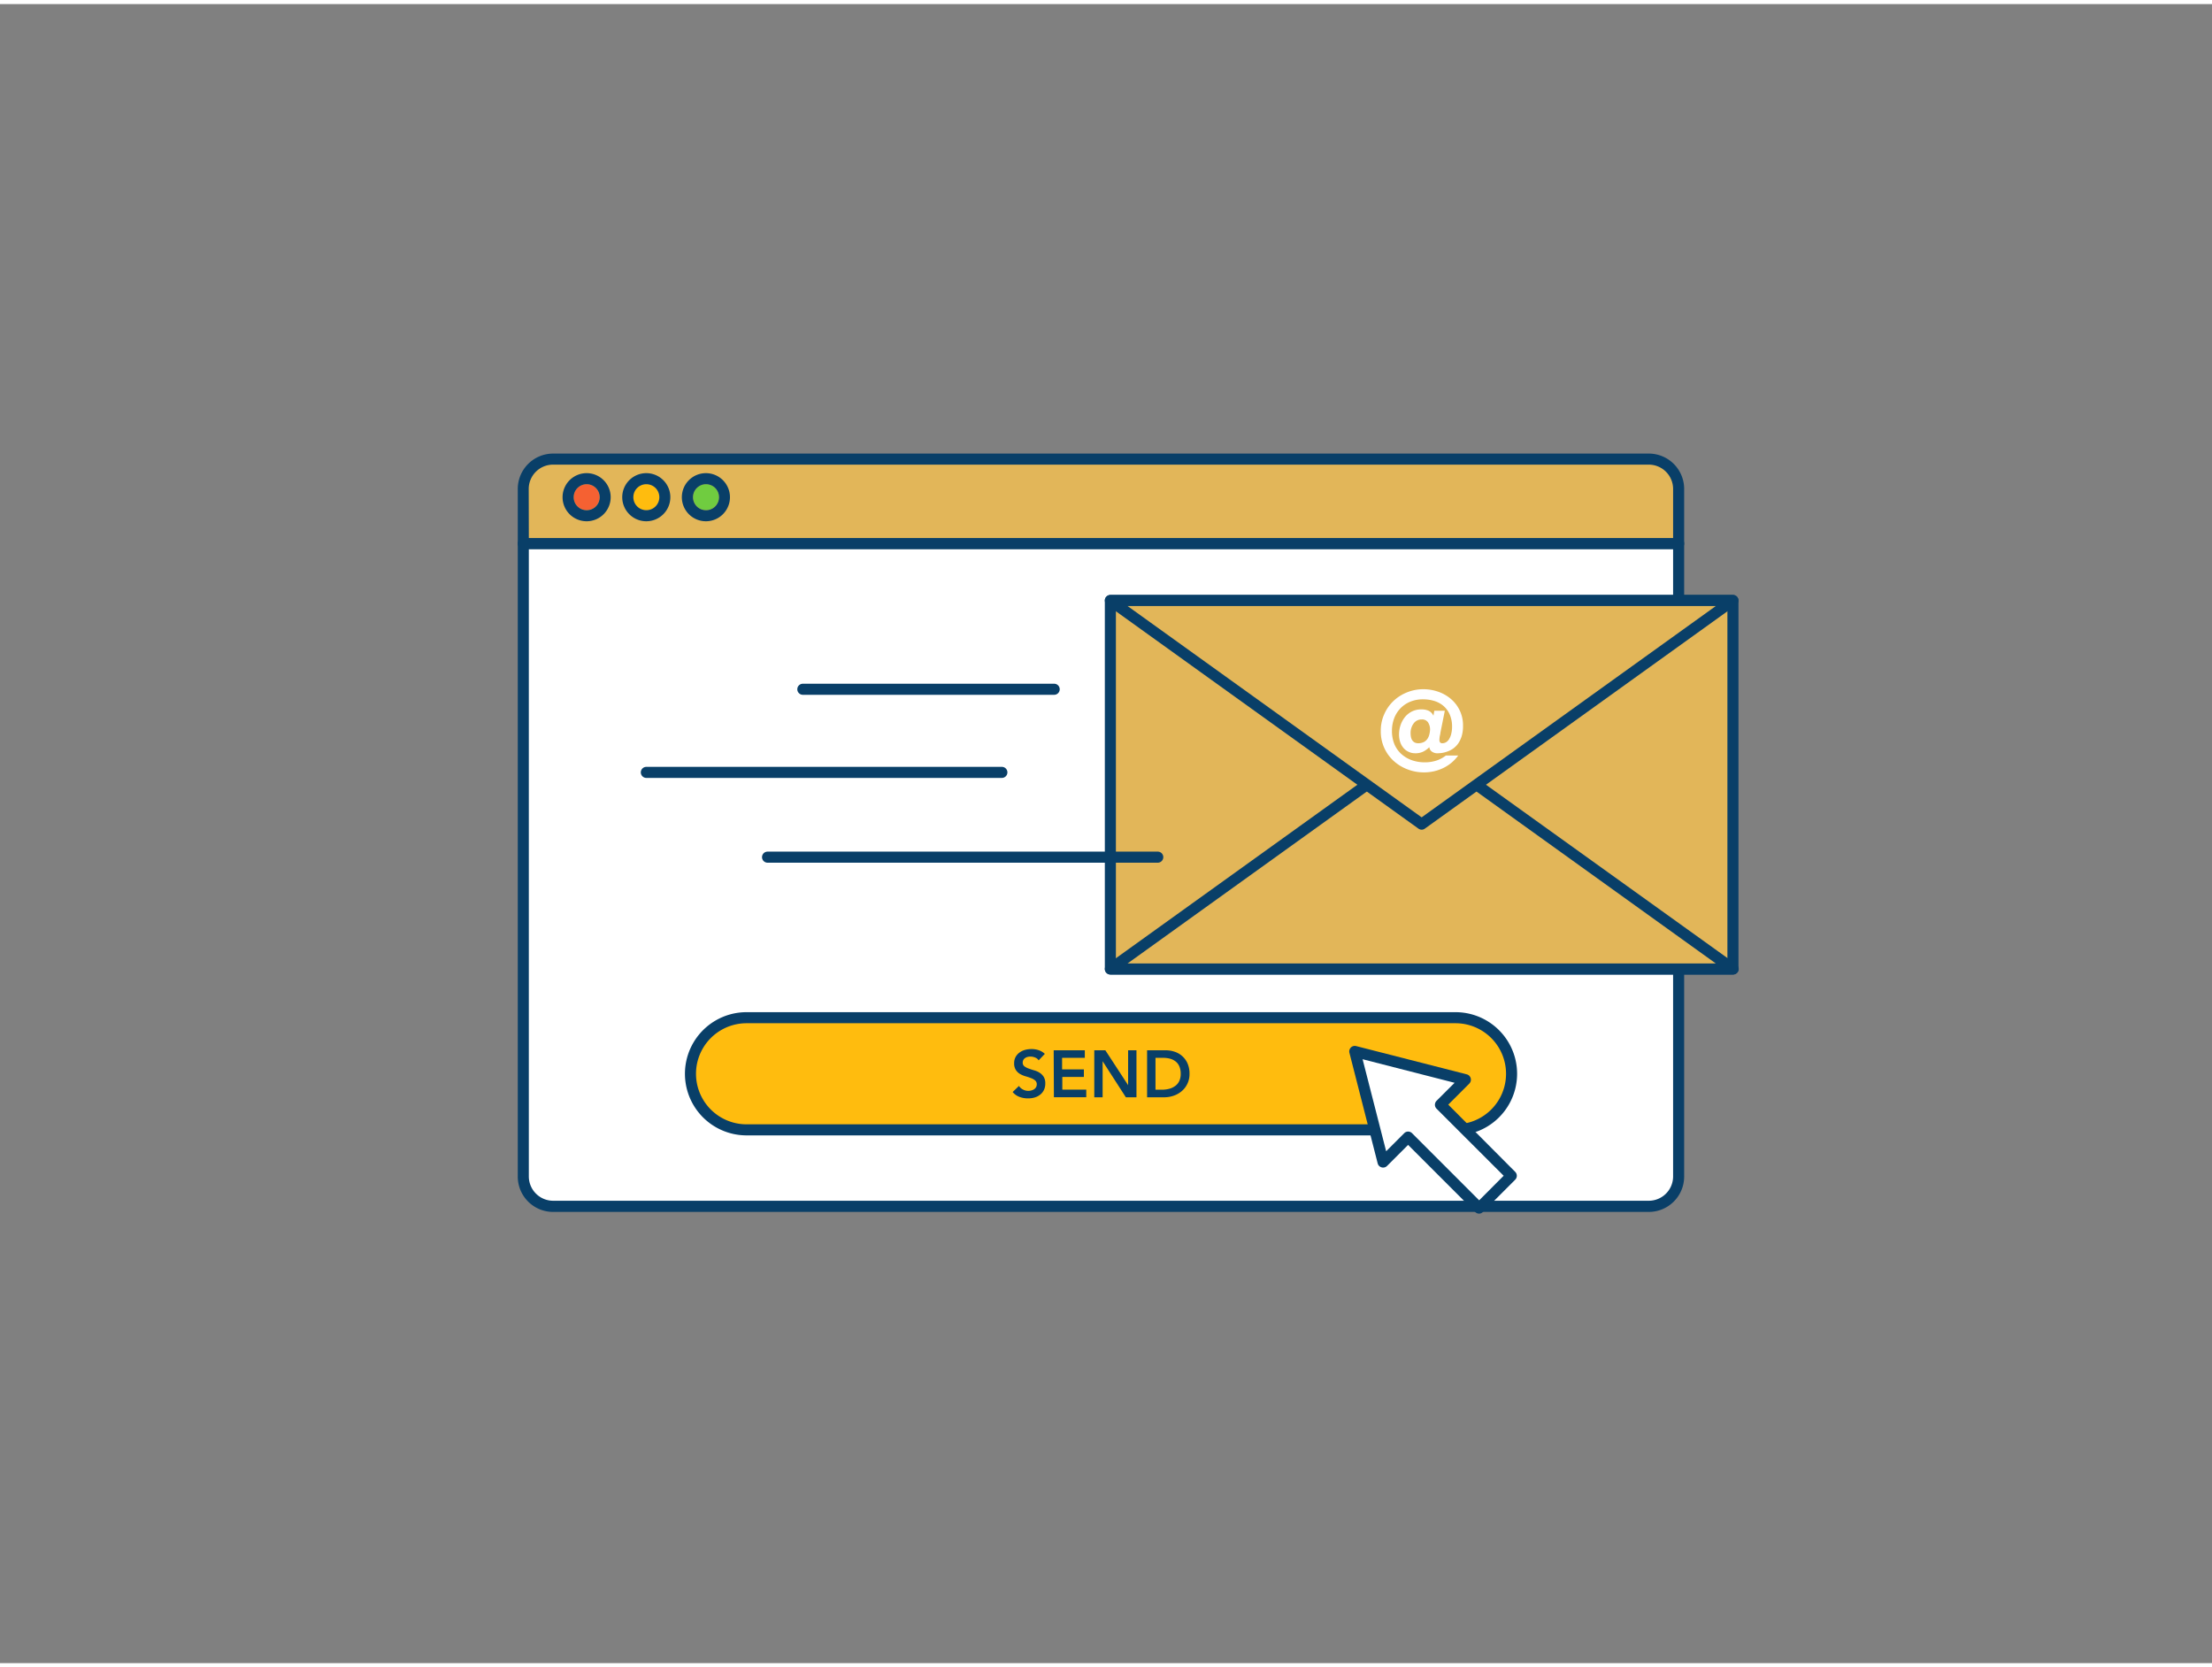<svg xmlns="http://www.w3.org/2000/svg" viewBox="0 0 400 300" width="406" height="306" class="illustration"><rect x="0" y="0" width="400" height="300" fill="#808080" stroke="none"/><g id="_532_sending_emails_outline" data-name="#532_sending_emails_outline"><path d="M303.55,97.55V212a5.39,5.39,0,0,1-5.39,5.39H100A5.39,5.39,0,0,1,94.63,212V97.55Z" fill="#fff"></path><path d="M298.16,218.41H100A6.39,6.39,0,0,1,93.63,212V97.55a1,1,0,0,1,1-1H303.55a1,1,0,0,1,1,1V212A6.4,6.4,0,0,1,298.16,218.41ZM95.63,98.55V212a4.4,4.4,0,0,0,4.39,4.39H298.16a4.4,4.4,0,0,0,4.39-4.39V98.55Z" fill="#093f68"></path><path d="M100,82.28H298.16a5.39,5.39,0,0,1,5.39,5.39v9.89a0,0,0,0,1,0,0H94.63a0,0,0,0,1,0,0V87.67A5.39,5.39,0,0,1,100,82.28Z" fill="#e2b659"></path><path d="M303.55,98.55H94.63a1,1,0,0,1-1-1V87.67A6.4,6.4,0,0,1,100,81.28H298.16a6.4,6.4,0,0,1,6.39,6.39v9.88A1,1,0,0,1,303.55,98.55Zm-207.92-2H302.55V87.67a4.4,4.4,0,0,0-4.39-4.39H100a4.4,4.4,0,0,0-4.39,4.39Z" fill="#093f68"></path><circle cx="106.08" cy="89.16" r="2.35" fill="#f56132"></circle><path d="M106.08,86.82a2.35,2.35,0,1,1-2.34,2.34,2.35,2.35,0,0,1,2.34-2.34m0-2a4.35,4.35,0,1,0,4.35,4.34,4.35,4.35,0,0,0-4.35-4.34Z" fill="#093f68"></path><circle cx="116.88" cy="89.16" r="2.35" fill="#ffbc0e"></circle><path d="M116.88,86.82a2.35,2.35,0,1,1-2.35,2.34,2.34,2.34,0,0,1,2.35-2.34m0-2a4.35,4.35,0,1,0,4.34,4.34,4.35,4.35,0,0,0-4.34-4.34Z" fill="#093f68"></path><circle cx="127.67" cy="89.16" r="2.35" fill="#70cc40"></circle><path d="M127.67,86.82a2.35,2.35,0,1,1-2.35,2.34,2.35,2.35,0,0,1,2.35-2.34m0-2A4.35,4.35,0,1,0,132,89.16a4.35,4.35,0,0,0-4.35-4.34Z" fill="#093f68"></path><rect x="200.79" y="107.85" width="112.58" height="66.63" fill="#e2b659"></rect><path d="M313.37,175.48H200.79a1,1,0,0,1-1-1V107.85a1,1,0,0,1,1-1H313.37a1,1,0,0,1,1,1v66.63A1,1,0,0,1,313.37,175.48Zm-111.58-2H312.37V108.85H201.79Z" fill="#093f68"></path><polygon points="257.08 134.04 200.79 174.48 313.37 174.48 257.08 134.04" fill="#e2b659"></polygon><path d="M313.37,175.48H200.79a1,1,0,0,1-.58-1.81l56.29-40.44a1,1,0,0,1,1.16,0L314,173.67a1,1,0,0,1-.59,1.81Zm-109.47-2H310.27l-53.19-38.21Z" fill="#093f68"></path><polygon points="257.08 148.29 200.79 107.85 313.37 107.85 257.08 148.29" fill="#e2b659"></polygon><path d="M257.08,149.29a1,1,0,0,1-.58-.19l-56.29-40.44a1,1,0,0,1-.37-1.11,1,1,0,0,1,.95-.7H313.37a1,1,0,0,1,.95.7,1,1,0,0,1-.36,1.11l-56.3,40.44A.94.94,0,0,1,257.08,149.29ZM203.9,108.85l53.18,38.21,53.19-38.21Z" fill="#093f68"></path><path d="M260.47,131.76c0,.19-.08.41-.12.67a4.24,4.24,0,0,0-.06.66.77.77,0,0,0,.11.4.5.5,0,0,0,.44.17,1.32,1.32,0,0,0,.63-.17,1.63,1.63,0,0,0,.56-.55,3.28,3.28,0,0,0,.39-.94,5.26,5.26,0,0,0,.16-1.35,5.39,5.39,0,0,0-.4-2.13,4.31,4.31,0,0,0-1.09-1.55,4.62,4.62,0,0,0-1.67-.94,6.79,6.79,0,0,0-2.12-.31,5.83,5.83,0,0,0-2.28.43,5.16,5.16,0,0,0-1.77,1.19,5.36,5.36,0,0,0-1.14,1.81,6.34,6.34,0,0,0-.4,2.29,6.16,6.16,0,0,0,.44,2.38,5,5,0,0,0,1.25,1.78,5.63,5.63,0,0,0,1.88,1.12,7,7,0,0,0,2.37.39,6.76,6.76,0,0,0,2.11-.32,5.66,5.66,0,0,0,1.7-.91h2.23a7.17,7.17,0,0,1-2.72,2.27,8,8,0,0,1-3.48.78,8.25,8.25,0,0,1-3-.56,7.78,7.78,0,0,1-2.5-1.54,7.18,7.18,0,0,1-2.3-5.39,7.2,7.2,0,0,1,.61-3,7.41,7.41,0,0,1,1.65-2.39,7.69,7.69,0,0,1,2.46-1.58,7.85,7.85,0,0,1,3-.58,8.14,8.14,0,0,1,2.62.44,7,7,0,0,1,2.29,1.28,6.21,6.21,0,0,1,2.24,4.93,6.11,6.11,0,0,1-.25,1.86,4.84,4.84,0,0,1-.64,1.33,4,4,0,0,1-.89.89,4.29,4.29,0,0,1-1,.52,5.43,5.43,0,0,1-.95.26,6.45,6.45,0,0,1-.76.07,1.71,1.71,0,0,1-1.21-.35,1.15,1.15,0,0,1-.39-.75h0a4.57,4.57,0,0,1-1,.75,3.12,3.12,0,0,1-1.57.35,2.69,2.69,0,0,1-1.18-.26,2.62,2.62,0,0,1-.92-.69,3.19,3.19,0,0,1-.6-1.07,4.34,4.34,0,0,1-.21-1.38,5.36,5.36,0,0,1,.28-1.7,4.92,4.92,0,0,1,.8-1.46,3.88,3.88,0,0,1,1.26-1,3.76,3.76,0,0,1,1.7-.37,3.07,3.07,0,0,1,1.34.26,1.83,1.83,0,0,1,.84.89h0l.16-.91h1.9Zm-1.87-.55a2.32,2.32,0,0,0-.37-1.33,1.27,1.27,0,0,0-1.13-.52,1.74,1.74,0,0,0-1.47.72,2.86,2.86,0,0,0-.55,1.78,3.57,3.57,0,0,0,.06.65,1.77,1.77,0,0,0,.21.57,1.33,1.33,0,0,0,.43.42,1.42,1.42,0,0,0,.7.16,2.32,2.32,0,0,0,1-.22,1.83,1.83,0,0,0,.65-.58,2.43,2.43,0,0,0,.34-.79A4.19,4.19,0,0,0,258.6,131.21Z" fill="#fff"></path><path d="M190.63,124.9H145.18a1,1,0,0,1,0-2h45.45a1,1,0,0,1,0,2Z" fill="#093f68"></path><path d="M181.17,139.93H116.88a1,1,0,0,1,0-2h64.29a1,1,0,1,1,0,2Z" fill="#093f68"></path><path d="M209.36,155.26H138.8a1,1,0,0,1,0-2h70.56a1,1,0,0,1,0,2Z" fill="#093f68"></path><rect x="124.85" y="183.29" width="148.47" height="20.27" rx="10.14" fill="#ffbc0e"></rect><path d="M263.19,204.57H135a11.14,11.14,0,0,1,0-22.28h128.2a11.14,11.14,0,0,1,0,22.28ZM135,184.29a9.14,9.14,0,0,0,0,18.28h128.2a9.14,9.14,0,0,0,0-18.28Z" fill="#093f68"></path><path d="M187.82,191a1.29,1.29,0,0,0-.64-.51,2.21,2.21,0,0,0-1.36-.11,1.35,1.35,0,0,0-.44.2,1,1,0,0,0-.32.34,1,1,0,0,0-.12.5.8.8,0,0,0,.3.66,3,3,0,0,0,.74.39c.3.11.62.22,1,.33a3.68,3.68,0,0,1,1,.43,2.45,2.45,0,0,1,.74.73,2.17,2.17,0,0,1,.3,1.21,2.65,2.65,0,0,1-.25,1.2,2.34,2.34,0,0,1-.68.84,2.9,2.9,0,0,1-1,.51,4.17,4.17,0,0,1-1.19.16,4.38,4.38,0,0,1-1.52-.26,2.92,2.92,0,0,1-1.26-.89l1.14-1.1a1.83,1.83,0,0,0,.73.65,2,2,0,0,0,1,.24,2,2,0,0,0,.53-.08,1.71,1.71,0,0,0,.48-.21,1.24,1.24,0,0,0,.35-.37,1.07,1.07,0,0,0,.13-.51.89.89,0,0,0-.3-.72,2.45,2.45,0,0,0-.75-.42,9.14,9.14,0,0,0-1-.33,4.47,4.47,0,0,1-1-.43,2.31,2.31,0,0,1-.74-.72,2.15,2.15,0,0,1-.3-1.21,2.29,2.29,0,0,1,.27-1.14,2.42,2.42,0,0,1,.7-.79,3.14,3.14,0,0,1,1-.48,4.43,4.43,0,0,1,1.15-.15,4.06,4.06,0,0,1,1.3.2,3,3,0,0,1,1.13.67Z" fill="#093f68"></path><path d="M190.54,189.18h5.63v1.37h-4.11v2.09H196V194h-3.9v2.3h4.33v1.37h-5.85Z" fill="#093f68"></path><path d="M197.88,189.18h2l4.12,6.31h0v-6.31h1.51v8.5h-1.92l-4.2-6.52h0v6.52h-1.51Z" fill="#093f68"></path><path d="M207.43,189.18h3.35a5.18,5.18,0,0,1,1.62.26,3.85,3.85,0,0,1,2.34,2.11,4.54,4.54,0,0,1,.36,1.88,4,4,0,0,1-1.49,3.21,4.43,4.43,0,0,1-1.45.78,5.1,5.1,0,0,1-1.56.26h-3.17Zm2.64,7.13a5.29,5.29,0,0,0,1.34-.16,3.13,3.13,0,0,0,1.09-.51,2.27,2.27,0,0,0,.74-.88,3,3,0,0,0,.27-1.33,3.31,3.31,0,0,0-.24-1.32,2.24,2.24,0,0,0-.66-.89,2.83,2.83,0,0,0-1-.51,4.72,4.72,0,0,0-1.28-.16h-1.38v5.76Z" fill="#093f68"></path><polygon points="264.99 194.52 245.01 189.41 250.13 209.39 254.63 204.88 267.48 217.72 273.32 211.87 260.48 199.03 264.99 194.52" fill="#fff"></polygon><path d="M267.48,218.72a1,1,0,0,1-.71-.29l-12.14-12.14-3.8,3.8a1,1,0,0,1-1,.26,1,1,0,0,1-.7-.71l-5.11-20a1,1,0,0,1,1.21-1.22l20,5.11a1,1,0,0,1,.46,1.68l-3.8,3.8L274,211.17a1,1,0,0,1,.29.7,1,1,0,0,1-.29.71l-5.85,5.85A1,1,0,0,1,267.48,218.72Zm-12.85-14.84a1,1,0,0,1,.71.29l12.14,12.14,4.43-4.44-12.14-12.13a1,1,0,0,1-.29-.71,1.05,1.05,0,0,1,.29-.71l3.27-3.26L246.4,190.8l4.26,16.64,3.27-3.27A1,1,0,0,1,254.63,203.88Z" fill="#093f68"></path></g></svg>